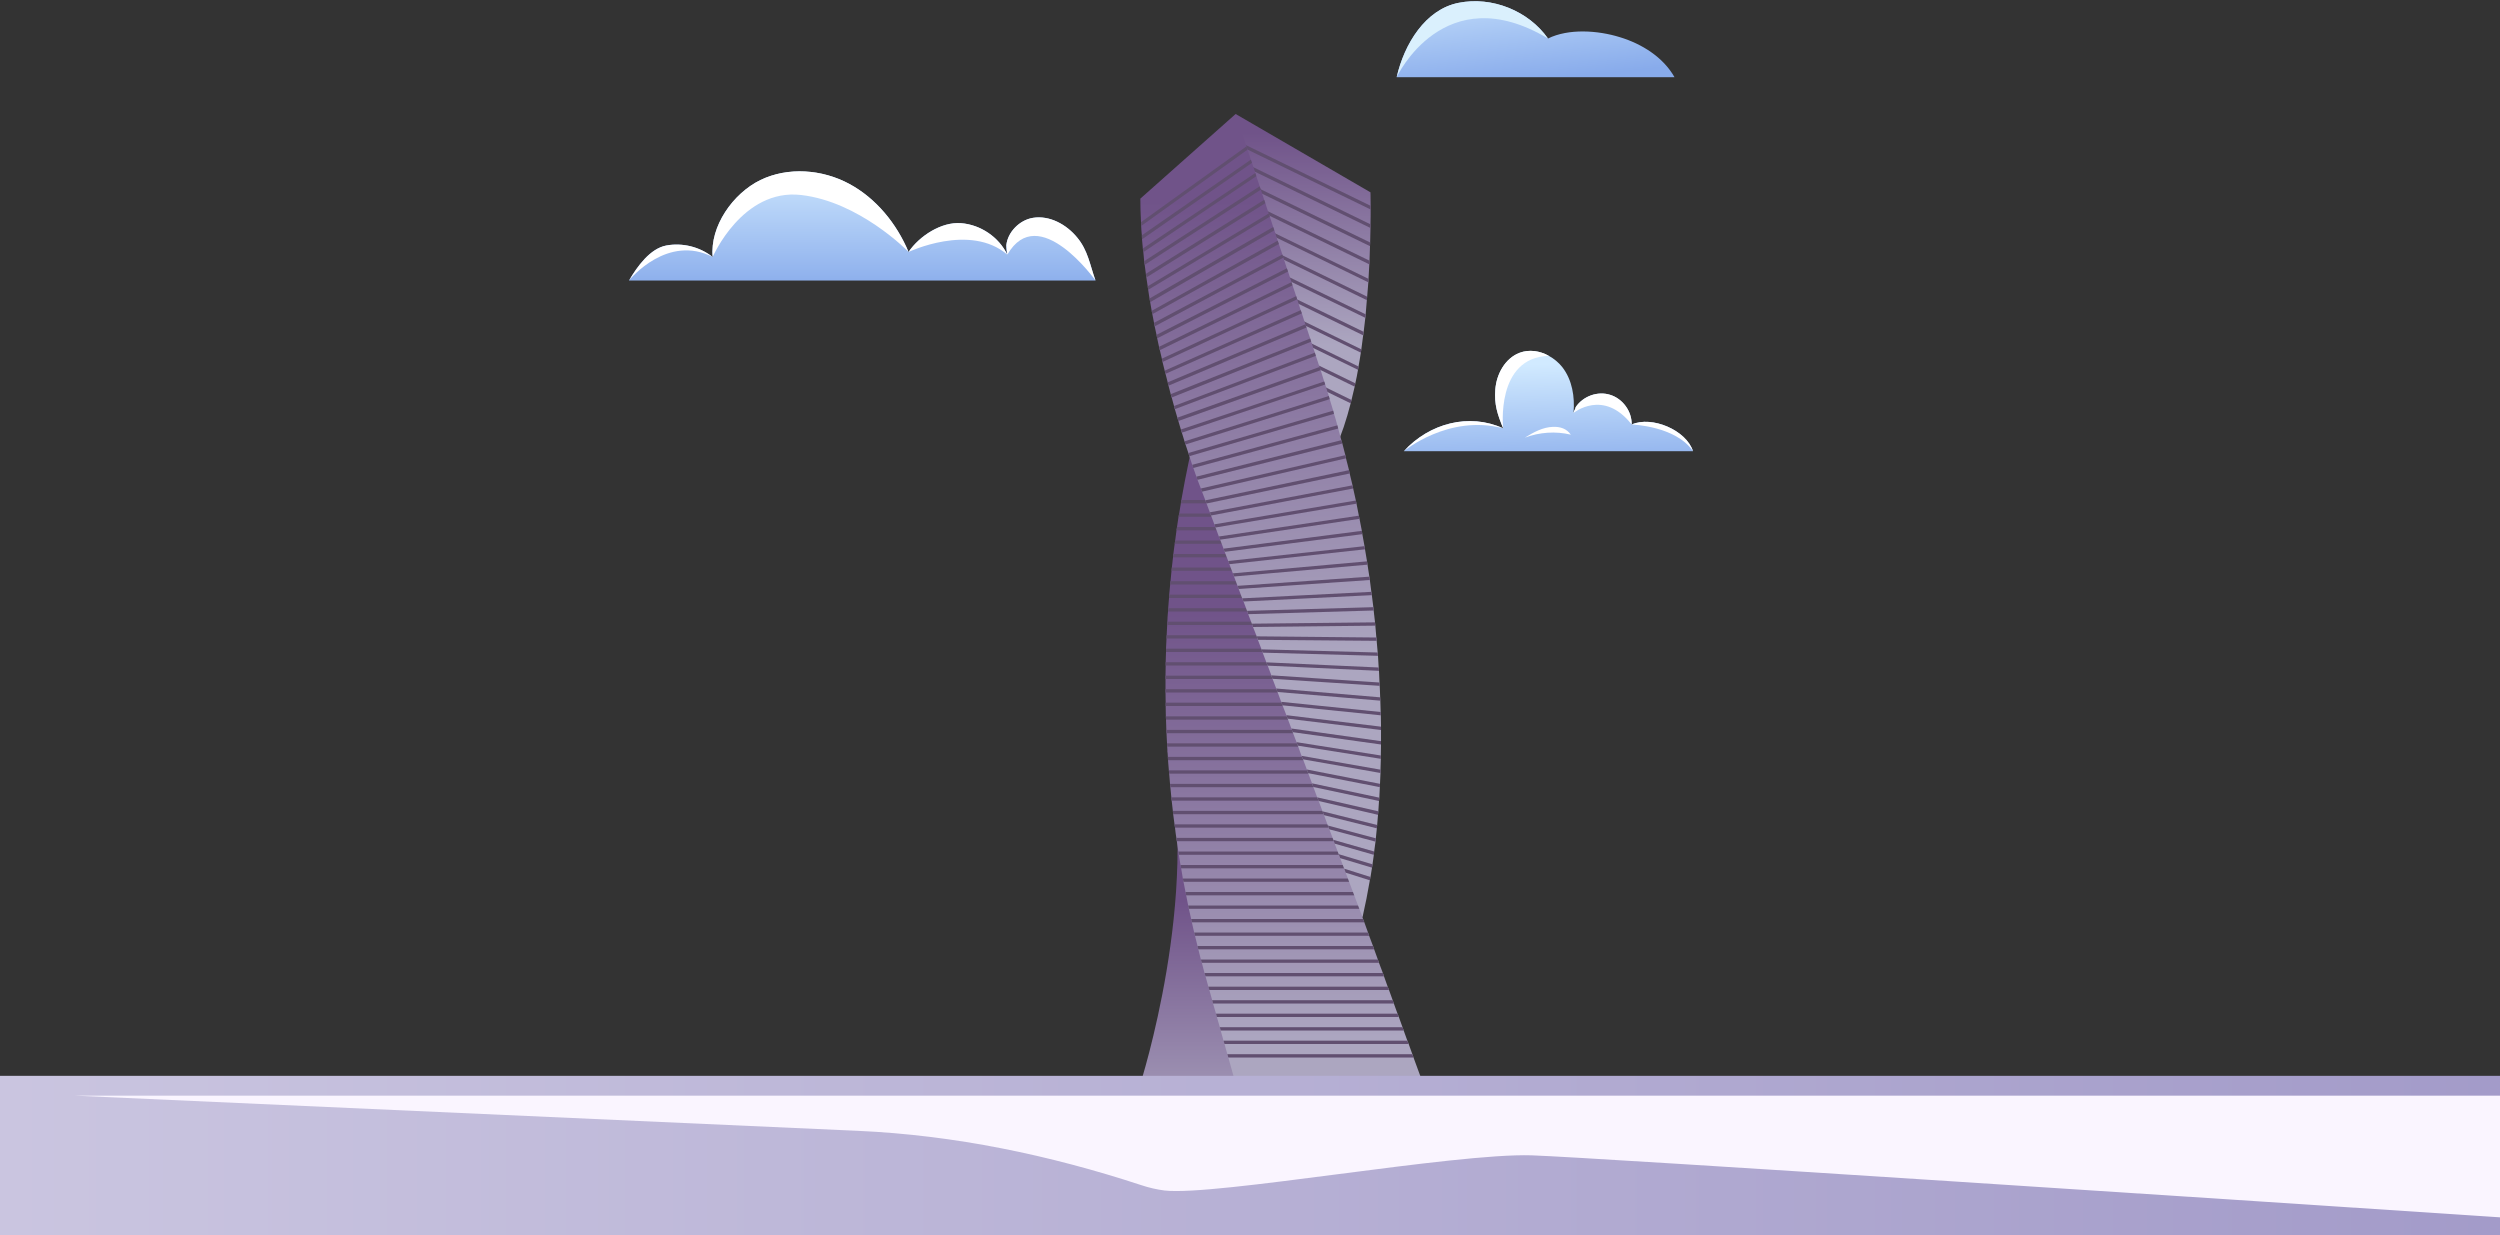<svg version="1.2" xmlns="http://www.w3.org/2000/svg" viewBox="0 0 1500 741" width="1500" height="741"><rect x="0" y="0" width="1500" height="741" fill="#333333" stroke="none"/><defs><clipPath clipPathUnits="userSpaceOnUse" id="cp1"><path d="m1500 741h-1500v-1000h1500z"/></clipPath><linearGradient id="P" gradientUnits="userSpaceOnUse"/><linearGradient id="g1" x1="939.7" y1="217.9" x2="941.8" y2="286.3" href="#P"><stop stop-color="#d1eaff"/><stop offset="1" stop-color="#88abeb"/></linearGradient><linearGradient id="g2" x1="924.8" y1="-25.7" x2="932.4" y2="47.2" href="#P"><stop stop-color="#d1eaff"/><stop offset="1" stop-color="#88abeb"/></linearGradient><linearGradient id="g3" x1="525" y1="95" x2="525" y2="175.2" href="#P"><stop stop-color="#d1eaff"/><stop offset="1" stop-color="#88abeb"/></linearGradient><linearGradient id="g4" x1="1030.5" y1="79.9" x2="1030.5" y2="208.2" href="#P"><stop stop-color="#705389"/><stop offset=".99" stop-color="#aca6c0"/></linearGradient><linearGradient id="g5" x1="978.7" y1="540.4" x2="978.7" y2="689.6" href="#P"><stop stop-color="#705389"/><stop offset=".99" stop-color="#aca6c0"/></linearGradient><linearGradient id="g6" x1="1266.4" y1="365.6" x2="1266.4" y2="625.4" href="#P"><stop stop-color="#705389"/><stop offset=".99" stop-color="#aca6c0"/></linearGradient><linearGradient id="g7" x1="1561.2" y1="120.8" x2="1561.2" y2="396.7" href="#P"><stop stop-color="#705389"/><stop offset=".99" stop-color="#aca6c0"/></linearGradient><linearGradient id="g8" x1="0" y1="645.5" x2="1500" y2="645.5" href="#P"><stop stop-color="#cac5e0"/><stop offset="1" stop-color="#a39bc9"/></linearGradient></defs><style>.a{fill:url(#g1)}.b{fill:#fff}.c{fill:url(#g2)}.d{fill:#daf0fd}.e{fill:url(#g3)}.f{fill:url(#g4)}.g{fill:#614f70}.h{fill:url(#g5)}.i{fill:url(#g6)}.j{fill:url(#g7)}.k{fill:url(#g8)}.l{fill:#faf5ff}</style><g clip-path="url(#cp1)"><path class="a" d="m1015.8 270.7h-173.5c15.3-16.7 39.1-23.1 59.6-13.7-3.5-8.6-5.4-14.2-4.7-23.4 0.7-9.2 5.9-18.6 14.5-21.9 5.8-2.2 12.2-1.2 17.6 1.8 3.1 1.7 5.9 4 8.1 6.8 5.9 7.6 7.6 17.8 6.7 27.5q0-0.1 0.2-0.7c0.3-1 1-1.8 1.1-2.8 4.4-6.6 13.2-9.8 20.7-7.4 7.5 2.3 13.1 9.9 12.9 17.8 12.1-5.4 32.8 3.4 36.8 16z"/><path class="b" d="m901.9 257c-3.5-8.6-5.4-14.2-4.7-23.4 0.7-9.2 5.9-18.6 14.5-21.9 5.8-2.2 12.2-1.2 17.6 1.8-32.2 1-27.4 43.5-27.4 43.5z"/><path class="b" d="m979 254.7c-17-21.7-34.9-6.9-34.9-6.9q0-0.1 0.2-0.7c0.3-1 1-1.8 1.1-2.8 4.4-6.6 13.2-9.8 20.7-7.4 7.5 2.3 13.1 9.9 12.9 17.8z"/><path class="b" d="m901.9 257c-32.7-8.7-59.6 13.7-59.6 13.7 15.3-16.7 39.1-23.1 59.6-13.7z"/><path class="b" d="m1015.8 270.7c-10.4-15.2-36.8-16-36.8-16 12.1-5.4 32.8 3.4 36.8 16z"/><path class="b" d="m942.5 260.8c-9.1-2.2-18.9-1.5-27.6 1.8 5.3-3.3 10.8-6.3 17-6.5 4.4-0.1 8.1 1.1 10.6 4.7z"/><path class="c" d="m1004.7 46.3h-166.7c4.5-19.8 17.2-40.7 37.2-44.6 20-4 41.9 4.8 53.6 21.4 12.4-6.1 29.9-4.9 43.1-0.8 13.2 4 26 12 32.8 24z"/><path class="d" d="m928.8 23.1c-62.5-37.4-90.8 23.2-90.8 23.2 4.5-19.8 17.2-40.7 37.2-44.6 20-4 41.9 4.8 53.6 21.4z"/><path class="e" d="m657.3 168.3h-280q0 0 0.1 0c5-8.5 12.7-19.2 22.4-21 9.7-1.8 20.1 0.8 27.8 6.9-1.7-18.4 12.1-38.1 28.7-46.2 16.6-8 37-6.4 53.2 2.3 16.2 8.7 28.5 23.9 35.6 40.8q0 0.1 0 0.1c6.6-9.7 19.8-18.2 31.5-17.3 11.7 0.9 22.7 8.3 27.8 18.9-0.6-1.9-0.8-3.8-0.6-5.7 0.8-7.8 7.9-15.1 16-16.4 10-1.6 20.1 4 26.5 11.8 6.5 7.8 7.6 16.3 11 25.8z"/><path class="b" d="m545.1 151.1c-0.9-0.9-29.7-30.1-64.4-34.1-35.3-4.1-53.1 37.2-53.1 37.2-1.7-18.4 12.1-38.1 28.7-46.2 16.6-8 37-6.4 53.2 2.3 16.2 8.7 28.5 23.9 35.6 40.8z"/><path class="b" d="m604.4 152.8c-22.3-19.2-59.3-1.6-59.3-1.6 6.6-9.7 19.8-18.2 31.5-17.3 11.7 0.9 22.7 8.3 27.8 18.9z"/><path class="b" d="m657.3 168.3c0 0-34.2-47.9-52.9-15.5l-0.6-5.7c0.8-7.8 7.9-15.1 16-16.4 10-1.6 20.1 4 26.5 11.8 6.5 7.8 7.6 16.3 11 25.8z"/><path class="b" d="m427.6 154.2c-26.9-13.8-49.1 12.7-50.2 14.1 5-8.5 12.7-19.2 22.4-21 9.7-1.8 20.1 0.8 27.8 6.9z"/><path class="f" d="m822.4 125.7c0 2.6 0 5.5-0.1 8.9q0 1 0 2.2-0.1 4.1-0.2 8.7 0 1.1-0.1 2.2-0.1 4.2-0.3 8.7-0.1 1.1-0.1 2.2-0.2 4.2-0.5 8.7-0.1 1-0.1 2.1-0.3 4.2-0.7 8.6-0.1 1-0.2 2.1-0.3 4.2-0.7 8.5-0.1 1.1-0.2 2.1-0.5 4.2-1 8.4-0.1 1.1-0.3 2.1-0.5 4.2-1.1 8.4-0.1 1-0.3 2c-0.4 2.8-0.9 5.5-1.4 8.3q-0.1 1-0.3 2-0.7 4.1-1.6 8.1-0.2 1-0.4 2-0.9 4.1-1.9 8-0.2 1-0.5 2c-2.5 9.8-5.5 19-9.2 27l-14-38.3-1-2.8-4-10.8-1-2.7-3.9-10.8-1-2.7-4-10.8-1-2.7-3.9-10.8-1-2.7-4-10.8-1-2.7-3.9-10.8-1-2.7-4-10.8-1-2.7-3.9-10.8-1-2.7-4-10.8-0.4-1.2-0.8-2.1v-37.4l80.9 47c0 0 0.1 2.9 0.1 8.1q0 1 0 2.2z"/><path class="g" d="m822.4 125.7l-81-39.4-0.4-0.2 0.4-0.9 0.5-0.9 80.5 39.2q0 1 0 2.2z"/><path class="g" d="m822.3 134.6q0 1 0 2.2l-80.9-39.4v-0.1l0.9-1.7z"/><path class="g" d="m822.1 145.5q0 1.1-0.1 2.2l-79.4-38.6-0.8-0.4 0.4-0.8 0.5-1z"/><path class="g" d="m821.7 156.4q-0.1 1.1-0.1 2.2l-74-36-5.4-2.6 0.9-1.8 3.5 1.7z"/><path class="g" d="m821.1 167.3q-0.1 1-0.1 2.1l-68.5-33.3-9.9-4.9 0.9-1.8 8 4z"/><path class="g" d="m820.3 178q-0.1 1-0.2 2.1l-62.6-30.5-14.5-7.1 0.9-1.8 12.6 6.2z"/><path class="g" d="m819.4 188.6q-0.1 1.1-0.2 2.1l-56.8-27.6-19-9.3 0.9-1.8 17.1 8.4z"/><path class="g" d="m818.2 199.1q-0.1 1.1-0.3 2.1l-50.5-24.6-23.6-11.5 0.9-1.8 21.7 10.6z"/><path class="g" d="m816.8 209.6q-0.1 1-0.3 2l-44.2-21.5-28.1-13.7 0.9-1.8 26.2 12.8z"/><path class="g" d="m815.1 219.9q-0.1 1-0.3 2l-37.5-18.3-32.7-15.9 0.9-1.8 30.8 15z"/><path class="g" d="m813.2 230q-0.2 1-0.4 2l-30.6-14.9-37.2-18.1 0.9-1.8 35.3 17.2z"/><path class="g" d="m810.9 240q-0.2 1-0.5 2l-23.2-11.3-41.8-20.4 0.9-1.8 39.9 19.4z"/><path class="h" d="m741.4 650.3h-57.2c0 0 36.5-113.7 16.2-200.3l62.5 124.4z"/><path class="i" d="m853.9 650.3h-112.5l-4.4-15.8-0.6-2-1.7-6.1-0.6-2-1.7-6.1-0.5-2-1.8-6.1-0.5-2-1.8-6.1-0.5-2-1.7-6.1-0.6-2-1.2-4.4q-0.3-0.9-0.5-1.8-0.3-0.9-0.6-2-0.8-3-1.6-6.1-0.3-1-0.6-2-0.8-3-1.5-6.1-0.3-1-0.5-2-0.8-3-1.5-6.1-0.3-1-0.5-2-0.7-3-1.4-6.1-0.2-1-0.4-2-0.7-3-1.4-6.1-0.2-1-0.4-2-0.6-3.1-1.2-6.1-0.2-1-0.4-2-0.6-3.1-1.2-6.1-0.2-1-0.4-2-0.5-3.1-1-6.1-0.2-1.1-0.4-2-0.5-3.1-1-6.1-0.1-1.1-0.3-2-0.5-3.1-0.9-6.2-0.1-0.9-0.3-2-0.5-3-0.8-6.1-0.2-1-0.3-2-0.4-3-0.8-6.1-0.1-1-0.2-2-0.4-3-0.7-6.1-0.1-1-0.2-2-0.3-3-0.6-6.1-0.1-1-0.2-2-0.3-3-0.5-6.1-0.1-1-0.2-2-0.2-3.1-0.5-6.1 0-1-0.1-2-0.2-3.1-0.4-6.1-0.1-1-0.1-2-0.2-3.1-0.3-6.1 0-1-0.1-2-0.1-3.1-0.2-6.1 0-1-0.1-2-0.1-3.1-0.1-6.2 0-0.9 0-2-0.1-3-0.1-6.1 0-1 0-2 0-3 0-6.1 0-1 0-2 0-3 0.1-6.1 0-1 0-2 0.1-3 0.2-6.1 0-1 0-2 0.1-3.1 0.3-6.1 0-1 0.1-2 0.1-3.1 0.3-6.1 0-1 0.1-2 0.1-3.1 0.4-6.1 0-1 0.1-2 0.2-3.1 0.5-6.1c0-0.7 0.1-1.4 0.1-2q0.3-3.1 0.6-6.1 0-1 0.2-2 0.3-3.1 0.6-6.2 0.1-0.9 0.2-2 0.3-3 0.7-6.1 0.1-1 0.2-2 0.4-3 0.8-6.1 0.1-1 0.3-2 0.4-3 0.8-6.1 0.2-1 0.3-2 0.5-3 0.9-6.1 0.2-1 0.4-2 0.5-3.1 1-6.1 0.2-1 0.3-2 2-11.4 4.4-22.8c2.2-10.2 3.6-16.1 3.6-16.1l15.1 38.9 0.8 2 2.4 6.1 0.7 2 2.4 6.1 0.8 2 2.4 6.1 0.7 2 2.4 6.1 0.8 2 2.3 6.1 0.8 2 2.4 6.2 0.8 2 2.3 6.1 0.8 2 2.4 6.1 0.7 2 2.4 6.1 0.8 2 2.4 6.1 0.7 2 2.4 6.1 0.8 2 2.3 6.1 0.8 2 2.4 6.1 0.8 2 2.3 6.1 0.8 2 2.4 6.1 0.7 2 2.4 6.2 0.8 2 2.4 6.1 0.7 2 2.4 6.1 0.8 2 2.3 6.1 0.8 2 2.4 6.1 0.8 2 2.3 6.1 0.8 2 2.4 6.1 0.7 2 2.4 6.1 0.8 2 2.4 6.1 0.7 2 0.8 2 0.7 4.1 0.3 2 1 6.2 0.4 2 1 6.1 0.3 2 1 6.1 0.4 2 1 6.1 0.3 2 1 6.1 0.3 2 0.9 5.1 0.3 1 0.8 2 2.2 6.1 0.7 2 2.3 6.1 0.7 2 2.2 6.1 0.7 2 2.3 6.1 0.7 2 2.2 6.2 0.8 2 2.2 6.1 0.7 2 2.2 6.1 0.8 2 2.2 6.1 0.7 2 2.2 6.1 0.8 2 2.2 6.1 0.7 2z"/><path class="g" d="m848.1 634.5h-111.1l-0.6-2h111z"/><path class="g" d="m845.2 626.4h-110.5l-0.6-2h110.3z"/><path class="g" d="m842.2 618.3h-109.8l-0.5-2h109.6z"/><path class="g" d="m839.3 610.2h-109.2l-0.5-2h108.9z"/><path class="g" d="m836.3 602.1h-108.5l-0.5-2h108.3z"/><path class="g" d="m833.4 594h-107.8l-0.6-2h107.6z"/><path class="g" d="m830.4 585.8h-107.1q-0.3-0.9-0.6-2h107z"/><path class="g" d="m827.4 577.7h-106.3q-0.3-1-0.6-2h106.2z"/><path class="g" d="m824.5 569.6h-105.5q-0.3-1-0.5-2h105.3z"/><path class="g" d="m821.5 561.5h-104.5q-0.3-1-0.5-2h104.3z"/><path class="g" d="m818.6 553.4h-103.5q-0.2-1-0.4-2h103.1z"/><path class="g" d="m816.6 545.3h-103.3q-0.2-1-0.4-2h103.4z"/><path class="g" d="m815.3 537.2h-103.6q-0.2-1-0.4-2h103.7z"/><path class="g" d="m814 529.1h-103.9q-0.2-1-0.4-2h103.9z"/><path class="g" d="m812.6 521h-103.9q-0.2-1.1-0.4-2h104z"/><path class="g" d="m811.3 512.9h-104q-0.1-1.1-0.3-2h103.9z"/><path class="g" d="m809.9 504.7h-103.8q-0.1-0.9-0.3-2h103.8z"/><path class="g" d="m808.1 496.6h-103.1q-0.2-1-0.3-2h102.7z"/><path class="g" d="m805 488.5h-101.1q-0.1-1-0.2-2h100.5z"/><path class="g" d="m801.8 480.4h-98.8q-0.1-1-0.2-2h98.3z"/><path class="g" d="m798.7 472.3h-96.5q-0.1-1-0.2-2h95.9z"/><path class="g" d="m795.6 464.2h-94.1q-0.1-1-0.2-2h93.5z"/><path class="g" d="m792.4 456.1h-91.6q0-1-0.1-2h90.9z"/><path class="g" d="m789.3 448h-89q-0.1-1-0.1-2h88.3z"/><path class="g" d="m786.1 439.9h-86.2q0-1-0.1-2h85.6z"/><path class="g" d="m783 431.8h-83.4q0-1-0.1-2h82.7z"/><path class="g" d="m779.8 423.6h-80.4q0-0.9 0-2h79.7z"/><path class="g" d="m776.7 415.5h-77.4q0-1 0-2h76.6z"/><path class="g" d="m773.6 407.4h-74.3q0-1 0-2h73.5z"/><path class="g" d="m770.4 399.3h-71q0-1 0-2h70.2z"/><path class="g" d="m767.3 391.2h-67.7q0-1 0-2h66.9z"/><path class="g" d="m764.1 383.1h-64.2q0-1 0.1-2h63.4z"/><path class="g" d="m761 375h-60.7q0-1 0.1-2h59.8z"/><path class="g" d="m757.8 366.9h-57q0-1 0.1-2h56.2z"/><path class="g" d="m754.7 358.8h-53.3c0-0.7 0.1-1.4 0.1-2h52.4z"/><path class="g" d="m751.6 350.7h-49.5q0-1 0.2-2h48.5z"/><path class="g" d="m748.4 342.5h-45.5q0.1-0.9 0.2-2h44.5z"/><path class="g" d="m745.3 334.4h-41.5q0.1-1 0.2-2h40.5z"/><path class="g" d="m742.1 326.3h-37.3q0.1-1 0.3-2h36.3z"/><path class="g" d="m739 318.2h-33.1q0.2-1 0.3-2h32z"/><path class="g" d="m735.8 310.1h-28.7q0.2-1 0.4-2h27.6z"/><path class="g" d="m732.7 302h-24.2q0.2-1 0.3-2h23.1z"/><path class="j" d="m828.6 444.7q0 1 0 2 0 3.3-0.1 6.6 0 1 0 2-0.1 3.2-0.2 6.5 0 1 0 2-0.1 3.3-0.3 6.5 0 1-0.1 2-0.1 3.1-0.3 6.3-0.1 1-0.2 2-0.2 3.1-0.4 6.2-0.1 1-0.2 2.1-0.2 3-0.5 6.1-0.1 1-0.2 2-0.3 3-0.6 6-0.1 1-0.2 2-0.4 2.9-0.8 5.9-0.1 1-0.2 2-0.4 2.8-0.8 5.7-0.2 1-0.3 2-0.4 2.8-0.9 5.6-0.2 1.1-0.4 2-1.9 11.2-4.4 22.2l-10.1-26.8-0.9-2.4-2.4-6.3-0.9-2.4-2.4-6.3-0.8-2.3-2.4-6.3-0.9-2.3-2.3-6.2-0.9-2.3-2.3-6.2-0.9-2.2-2.3-6.2-0.8-2.2-2.3-6.1-0.8-2.2-2.3-6.1-0.9-2.1-2.2-6.1-0.8-2.1-2.3-6-0.8-2.2-2.2-5.9-0.8-2.1-2.3-5.9-0.8-2.1-2.2-5.9-0.8-2.1-2.2-5.8-0.7-2.1-2.2-5.8-0.8-2-2.2-5.8-0.7-2-2.2-5.7-0.7-2.1-2.2-5.6-0.7-2-2.2-5.7-0.7-2-2.1-5.6-0.8-1.9-2.1-5.6-0.7-1.9-2.1-5.6-0.7-1.9-2.1-5.5-0.7-1.9-2.1-5.5-0.7-1.9-2-5.4-0.8-1.9-2-5.4-0.7-1.9-2-5.3-0.7-1.9-2-5.3-0.7-1.9-2-5.2-0.7-1.9-2-5.2-0.7-1.9v-0.1c0 0-0.7-1.8-1.8-5.1q-0.3-0.9-0.7-1.9-0.8-2.3-1.7-5.2-0.3-0.9-0.6-1.9-0.8-2.4-1.7-5.1-0.3-1-0.6-1.9-0.8-2.5-1.6-5.2-0.3-0.9-0.6-1.9-0.8-2.5-1.5-5.1-0.3-1-0.6-2-0.7-2.4-1.5-5.1-0.3-0.9-0.5-1.9-0.7-2.5-1.4-5.1-0.3-1-0.6-2-0.7-2.5-1.3-5.1c-0.2-0.7-0.4-1.3-0.5-2q-0.7-2.5-1.3-5.1-0.3-1-0.5-1.9-0.7-2.6-1.3-5.2-0.2-1-0.4-2-0.6-2.5-1.2-5.1-0.3-1-0.5-2-0.6-2.6-1.1-5.1-0.2-1-0.4-2.1-0.6-2.5-1.1-5.1-0.2-1.1-0.4-2.1-0.5-2.6-1-5.2c-0.1-0.7-0.3-1.3-0.4-2q-0.5-2.6-0.9-5.2-0.2-1.1-0.4-2.2-0.4-2.6-0.8-5.2-0.2-1.1-0.3-2.1-0.4-2.7-0.8-5.3-0.2-1.1-0.3-2.2-0.4-2.7-0.7-5.4-0.1-1.1-0.3-2.2-0.3-2.7-0.5-5.4-0.2-1.1-0.3-2.2-0.2-2.8-0.5-5.5-0.1-1.2-0.1-2.4-0.3-2.8-0.4-5.5v-0.1q-0.1-1.2-0.1-2.3-0.4-7.2-0.4-14.1l57.2-50.8 6.5 19.4 0.6 2 2 6 0.7 1.9 2 6.1 0.6 1.9 2 6.1 0.7 2 2 6.1 0.7 2 2 6.2 0.7 1.9 2 6.2 0.7 2 2 6.2 0.7 2 2.1 6.3 0.6 1.9 2.1 6.4 0.7 1.9 2.1 6.4 0.6 1.9 2.2 6.5 0.6 1.9 2.1 6.5 0.7 1.9 2.1 6.6 0.7 1.9 2.2 6.6 0.6 1.9 2.2 6.6 0.6 1.9 2.2 6.7 0.2 0.4q0.2 0.7 0.5 1.5 1.1 3.4 2.1 6.8 0.4 0.9 0.6 1.8 1.1 3.4 2.2 6.9 0.3 0.9 0.5 1.9 1.1 3.4 2.1 6.9 0.3 0.9 0.5 1.9 1.1 3.4 2 6.9 0.3 1 0.5 1.9 1 3.5 1.9 7 0.3 1 0.6 2 0.9 3.5 1.8 7 0.2 1 0.4 1.9 0.9 3.6 1.8 7.1 0.2 1 0.4 2 0.9 3.5 1.7 7.1 0.2 0.9 0.4 1.9 0.8 3.6 1.6 7.2 0.2 1 0.4 1.9 0.7 3.6 1.4 7.2 0.2 1 0.4 1.9 0.7 3.6 1.4 7.2 0.2 1 0.3 2 0.7 3.5 1.3 7.2 0.2 0.9 0.3 1.9 0.6 3.6 1.2 7.2 0.1 1 0.3 2 0.6 3.6 1.1 7.2 0.1 1 0.3 2 0.5 3.5 0.9 7.1 0.2 1 0.3 2 0.4 3.6 0.9 7.2 0.1 1 0.2 2 0.4 3.5 0.8 7.1 0.1 1 0.2 2 0.3 3.5 0.6 7.1 0.2 0.9 0.2 2 0.3 3.5 0.6 7 0.1 1 0.2 2 0.2 3.5 0.4 7 0.1 1 0.2 2 0.2 3.5 0.3 7 0.1 1 0.1 2 0.1 0.7 0.1 1.5 0.1 2.7 0.2 5.4 0.1 1 0.1 2 0.1 3.4 0.2 6.8 0 1 0.1 2 0 3.4 0.1 6.8 0 1 0 2 0 3.3 0 6.7z"/><path class="g" d="m748.5 89.8l-63.8 45.8q-0.1-1.2-0.1-2.3l63.3-45.5z"/><path class="g" d="m751.2 97.7l-66 45.9q-0.1-1.2-0.1-2.4l65.4-45.4z"/><path class="g" d="m753.8 105.7l-67.8 45.6q-0.2-1.1-0.3-2.2l67.5-45.3z"/><path class="g" d="m756.5 113.8l-69.7 45.1q-0.1-1.1-0.3-2.2l69.3-44.9z"/><path class="g" d="m759.2 121.9l-71.4 44.6q-0.2-1.1-0.3-2.2l71-44.4z"/><path class="g" d="m761.9 130l-73 43.9q-0.2-1.1-0.3-2.1l72.6-43.7z"/><path class="g" d="m764.6 138.2l-74.5 43.1q-0.2-1.1-0.4-2.2l74.2-42.9z"/><path class="g" d="m767.3 146.4l-75.9 42.1c-0.1-0.7-0.3-1.3-0.4-2l75.6-42.1z"/><path class="g" d="m770 154.6l-77.2 41.2q-0.2-1.1-0.4-2.1l77-41z"/><path class="g" d="m772.8 162.9l-78.5 40.1q-0.2-1-0.4-2.1l78.2-39.9z"/><path class="g" d="m775.5 171.2l-79.6 38.9q-0.3-1-0.5-2l79.5-38.8z"/><path class="g" d="m778.3 179.6l-80.8 37.6q-0.2-1-0.4-2l80.6-37.5z"/><path class="g" d="m781.1 188l-81.8 36.3q-0.3-1-0.5-1.9l81.6-36.3z"/><path class="g" d="m783.9 196.5l-82.8 34.9c-0.2-0.7-0.4-1.3-0.5-2l82.6-34.8z"/><path class="g" d="m786.7 205l-83.7 33.5q-0.3-1-0.6-2l83.7-33.4z"/><path class="g" d="m789.5 213.5l-84.6 32q-0.3-0.9-0.5-1.9l84.5-32z"/><path class="g" d="m792.4 222.1l-85.4 30.5q-0.3-1-0.6-2l85.3-30.4 0.2 0.4q0.2 0.7 0.5 1.5z"/><path class="g" d="m795.1 230.7l-86 28.9q-0.3-0.9-0.6-1.9l86-28.8q0.4 0.9 0.6 1.8z"/><path class="g" d="m797.8 239.5l-86.5 27.2q-0.3-1-0.6-1.9l86.6-27.2q0.3 0.9 0.5 1.9z"/><path class="g" d="m800.4 248.3l-86.8 25.4q-0.3-0.9-0.6-1.9l86.9-25.4q0.3 0.9 0.5 1.9z"/><path class="g" d="m802.9 257.1l-86.9 23.7q-0.3-0.9-0.7-1.9l87.1-23.7q0.3 1 0.5 1.9z"/><path class="g" d="m805.4 266.1l-86.9 21.8-0.7-1.9 87-21.9q0.3 1 0.6 2z"/><path class="g" d="m807.6 275l-86.4 20-0.7-1.9 86.7-20q0.2 1 0.4 1.9z"/><path class="g" d="m809.8 284.1l-85.9 18-0.7-1.9 86.2-18.1q0.2 1 0.4 2z"/><path class="g" d="m811.9 293.1l-85.3 16.2-0.7-1.9 85.6-16.2q0.2 0.9 0.4 1.9z"/><path class="g" d="m813.9 302.2l-84.6 14.3-0.7-1.9 84.9-14.3q0.2 1 0.4 1.9z"/><path class="g" d="m815.7 311.3l-83.6 12.5-0.8-1.9 84-12.5q0.2 1 0.4 1.9z"/><path class="g" d="m817.4 320.5l-82.6 10.6-0.7-1.9 83-10.7q0.2 1 0.3 2z"/><path class="g" d="m819 329.6l-81.4 8.9-0.7-1.9 81.8-8.9q0.2 0.9 0.3 1.9z"/><path class="g" d="m820.5 338.8l-80.1 7.1-0.7-1.9 80.5-7.2q0.1 1 0.3 2z"/><path class="g" d="m821.9 348l-78.7 5.4-0.7-1.9 79.1-5.5q0.1 1 0.3 2z"/><path class="g" d="m823.1 357.1l-77 3.8-0.8-1.9 77.5-3.9q0.2 1 0.3 2z"/><path class="g" d="m824.2 366.3l-75.3 2.2-0.7-2 75.8-2.2q0.1 1 0.2 2z"/><path class="g" d="m825.2 375.4l-73.4 0.8-0.7-2 73.9-0.8q0.1 1 0.2 2z"/><path class="g" d="m826 384.5l-71.3-0.6-0.7-2.1 71.8 0.7q0.2 0.9 0.2 2z"/><path class="g" d="m826.8 393.5l-69.2-1.9-0.7-2 69.7 1.9q0.1 1 0.2 2z"/><path class="g" d="m827.4 402.5l-66.8-3.1-0.8-2 67.4 3.1q0.1 1 0.2 2z"/><path class="g" d="m827.8 411.5l-64.3-4.2-0.7-2.1 64.9 4.3q0.1 1 0.1 2z"/><path class="g" d="m828.2 420.4l-61.7-5.2-0.8-2.1 62.4 5.3q0.1 1 0.1 2z"/><path class="g" d="m828.5 429.2l-59-6-0.8-2.1 59.7 6.1q0 1 0.1 2z"/><path class="g" d="m828.6 438l-56-6.8-0.8-2.1 56.8 6.9q0 1 0 2z"/><path class="g" d="m828.6 444.7q0 1 0 2l-53-7.4-0.8-2.2z"/><path class="g" d="m828.5 453.3q0 1 0 2l-49.8-7.9-0.8-2.1z"/><path class="g" d="m828.3 461.8q0 1 0 2l-46.5-8.2-0.9-2.1z"/><path class="g" d="m828 470.3q0 1-0.1 2l-43-8.4-0.8-2.2z"/><path class="g" d="m827.6 478.6q-0.1 1-0.2 2l-39.4-8.4-0.8-2.2z"/><path class="g" d="m827 486.8q-0.1 1-0.2 2.1l-35.6-8.3-0.9-2.2z"/><path class="g" d="m826.3 495q-0.1 1-0.2 2l-31.7-7.9-0.9-2.3z"/><path class="g" d="m825.5 503q-0.1 1-0.2 2l-27.7-7.4-0.9-2.3z"/><path class="g" d="m824.5 510.9q-0.1 1-0.2 2l-23.5-6.7-0.8-2.3z"/><path class="g" d="m823.5 518.6q-0.2 1-0.3 2l-19.1-5.7-0.9-2.4z"/><path class="g" d="m822.3 526.2q-0.2 1.1-0.4 2l-14.5-4.6-0.9-2.4z"/><path class="k" d="m1500 741h-1500v-95.5h1500z"/><path class="l" d="m1500 657.4h-1455.1l469.9 21.1c58 2.6 114.9 14.5 170 32.6 4.5 1.5 9.2 2.6 13.9 3.2 30.2 3.5 174.1-22.6 220.3-21.1 37.8 1.3 436.9 27.6 581 37.2z"/></g></svg>